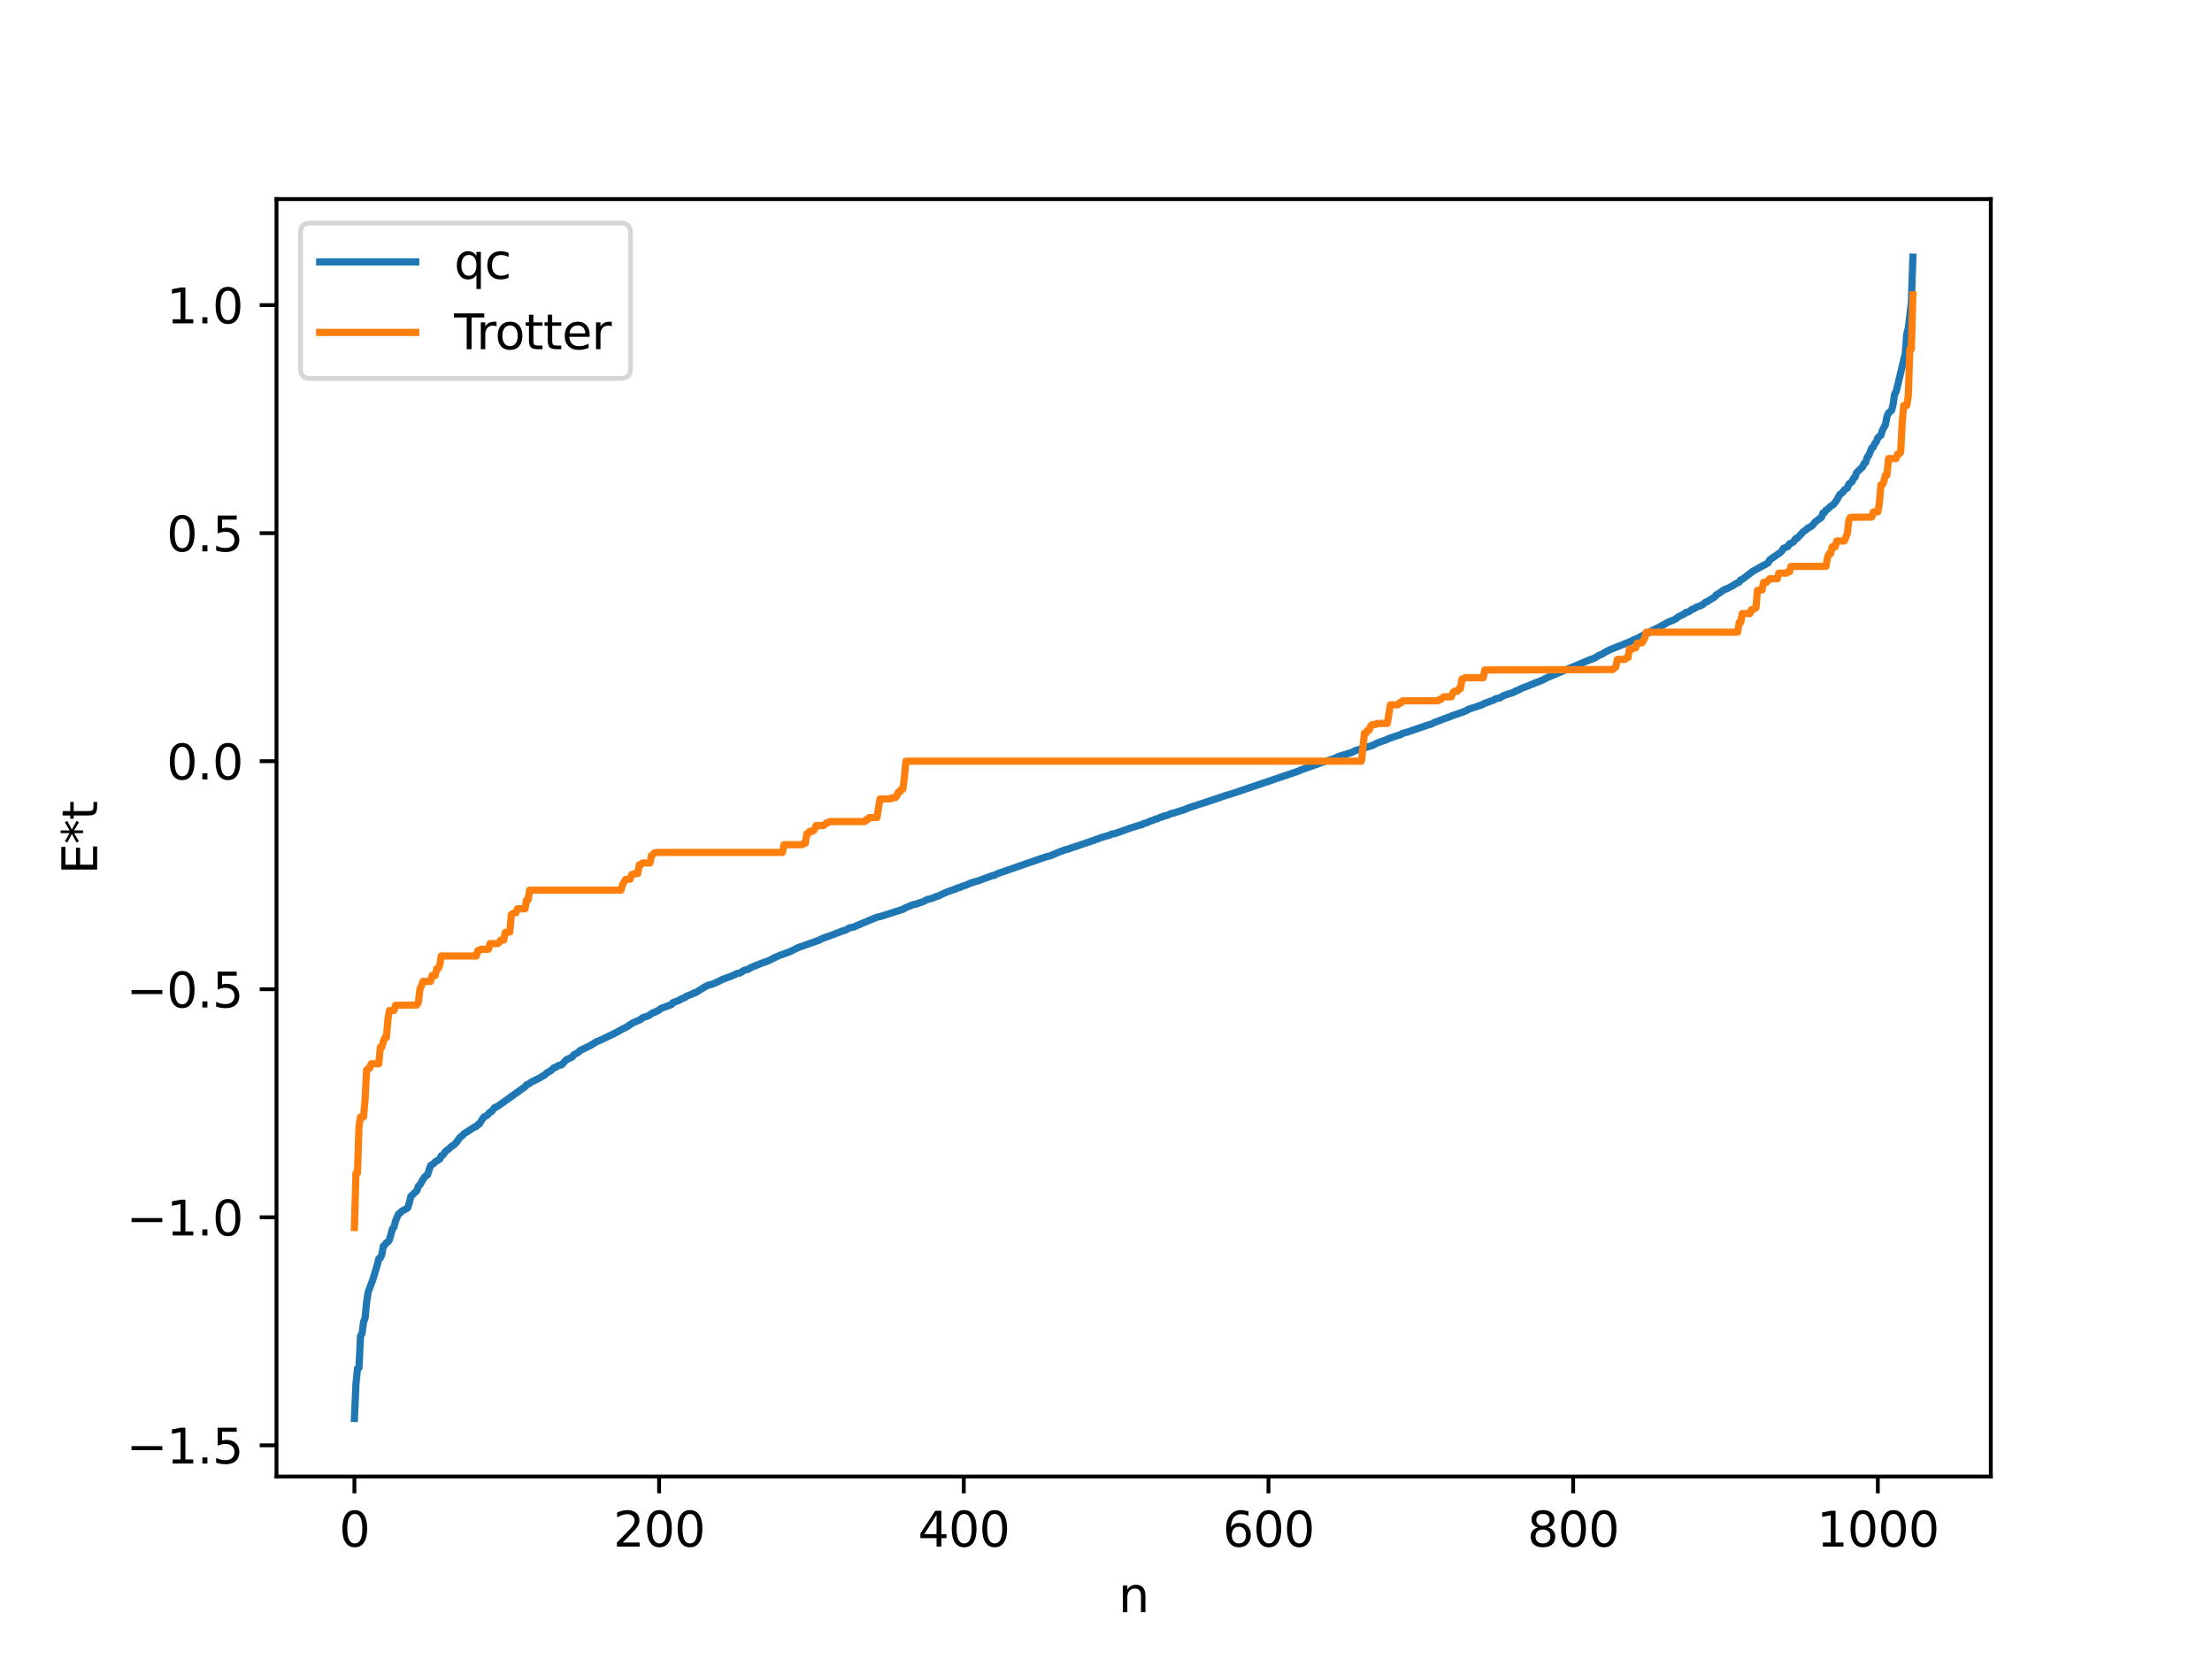 <?xml version="1.0" encoding="utf-8" standalone="no"?>
<!DOCTYPE svg PUBLIC "-//W3C//DTD SVG 1.1//EN"
  "http://www.w3.org/Graphics/SVG/1.1/DTD/svg11.dtd">
<svg xmlns:xlink="http://www.w3.org/1999/xlink" width="460.8pt" height="345.6pt" viewBox="0 0 460.8 345.6" xmlns="http://www.w3.org/2000/svg" version="1.1">
 <defs>
  <style type="text/css">*{stroke-linejoin: round; stroke-linecap: butt}</style>
 </defs>
 <g id="figure_1">
  <g id="patch_1">
   <path d="M 0 345.6 
L 460.8 345.6 
L 460.8 0 
L 0 0 
z
" style="fill: #ffffff"/>
  </g>
  <g id="axes_1">
   <g id="patch_2">
    <path d="M 57.6 307.584 
L 414.72 307.584 
L 414.72 41.472 
L 57.6 41.472 
z
" style="fill: #ffffff"/>
   </g>
   <g id="matplotlib.axis_1">
    <g id="xtick_1">
     <g id="line2d_1">
      <defs>
       <path id="m00495d6c97" d="M 0 0 
L 0 3.5 
" style="stroke: #000000; stroke-width: 0.8"/>
      </defs>
      <g>
       <use xlink:href="#m00495d6c97" x="73.833" y="307.584" style="stroke: #000000; stroke-width: 0.8"/>
      </g>
     </g>
     <g id="text_1">
      <!-- 0 -->
      <g transform="translate(70.651 322.182) scale(0.1 -0.1)">
       <defs>
        <path id="DejaVuSans-30" d="M 2034 4250 
Q 1547 4250 1301 3770 
Q 1056 3291 1056 2328 
Q 1056 1369 1301 889 
Q 1547 409 2034 409 
Q 2525 409 2770 889 
Q 3016 1369 3016 2328 
Q 3016 3291 2770 3770 
Q 2525 4250 2034 4250 
z
M 2034 4750 
Q 2819 4750 3233 4129 
Q 3647 3509 3647 2328 
Q 3647 1150 3233 529 
Q 2819 -91 2034 -91 
Q 1250 -91 836 529 
Q 422 1150 422 2328 
Q 422 3509 836 4129 
Q 1250 4750 2034 4750 
z
" transform="scale(0.016)"/>
       </defs>
       <use xlink:href="#DejaVuSans-30"/>
      </g>
     </g>
    </g>
    <g id="xtick_2">
     <g id="line2d_2">
      <g>
       <use xlink:href="#m00495d6c97" x="137.304" y="307.584" style="stroke: #000000; stroke-width: 0.8"/>
      </g>
     </g>
     <g id="text_2">
      <!-- 200 -->
      <g transform="translate(127.76 322.182) scale(0.1 -0.1)">
       <defs>
        <path id="DejaVuSans-32" d="M 1228 531 
L 3431 531 
L 3431 0 
L 469 0 
L 469 531 
Q 828 903 1448 1529 
Q 2069 2156 2228 2338 
Q 2531 2678 2651 2914 
Q 2772 3150 2772 3378 
Q 2772 3750 2511 3984 
Q 2250 4219 1831 4219 
Q 1534 4219 1204 4116 
Q 875 4013 500 3803 
L 500 4441 
Q 881 4594 1212 4672 
Q 1544 4750 1819 4750 
Q 2544 4750 2975 4387 
Q 3406 4025 3406 3419 
Q 3406 3131 3298 2873 
Q 3191 2616 2906 2266 
Q 2828 2175 2409 1742 
Q 1991 1309 1228 531 
z
" transform="scale(0.016)"/>
       </defs>
       <use xlink:href="#DejaVuSans-32"/>
       <use xlink:href="#DejaVuSans-30" x="63.623"/>
       <use xlink:href="#DejaVuSans-30" x="127.246"/>
      </g>
     </g>
    </g>
    <g id="xtick_3">
     <g id="line2d_3">
      <g>
       <use xlink:href="#m00495d6c97" x="200.775" y="307.584" style="stroke: #000000; stroke-width: 0.8"/>
      </g>
     </g>
     <g id="text_3">
      <!-- 400 -->
      <g transform="translate(191.231 322.182) scale(0.1 -0.1)">
       <defs>
        <path id="DejaVuSans-34" d="M 2419 4116 
L 825 1625 
L 2419 1625 
L 2419 4116 
z
M 2253 4666 
L 3047 4666 
L 3047 1625 
L 3713 1625 
L 3713 1100 
L 3047 1100 
L 3047 0 
L 2419 0 
L 2419 1100 
L 313 1100 
L 313 1709 
L 2253 4666 
z
" transform="scale(0.016)"/>
       </defs>
       <use xlink:href="#DejaVuSans-34"/>
       <use xlink:href="#DejaVuSans-30" x="63.623"/>
       <use xlink:href="#DejaVuSans-30" x="127.246"/>
      </g>
     </g>
    </g>
    <g id="xtick_4">
     <g id="line2d_4">
      <g>
       <use xlink:href="#m00495d6c97" x="264.246" y="307.584" style="stroke: #000000; stroke-width: 0.8"/>
      </g>
     </g>
     <g id="text_4">
      <!-- 600 -->
      <g transform="translate(254.702 322.182) scale(0.1 -0.1)">
       <defs>
        <path id="DejaVuSans-36" d="M 2113 2584 
Q 1688 2584 1439 2293 
Q 1191 2003 1191 1497 
Q 1191 994 1439 701 
Q 1688 409 2113 409 
Q 2538 409 2786 701 
Q 3034 994 3034 1497 
Q 3034 2003 2786 2293 
Q 2538 2584 2113 2584 
z
M 3366 4563 
L 3366 3988 
Q 3128 4100 2886 4159 
Q 2644 4219 2406 4219 
Q 1781 4219 1451 3797 
Q 1122 3375 1075 2522 
Q 1259 2794 1537 2939 
Q 1816 3084 2150 3084 
Q 2853 3084 3261 2657 
Q 3669 2231 3669 1497 
Q 3669 778 3244 343 
Q 2819 -91 2113 -91 
Q 1303 -91 875 529 
Q 447 1150 447 2328 
Q 447 3434 972 4092 
Q 1497 4750 2381 4750 
Q 2619 4750 2861 4703 
Q 3103 4656 3366 4563 
z
" transform="scale(0.016)"/>
       </defs>
       <use xlink:href="#DejaVuSans-36"/>
       <use xlink:href="#DejaVuSans-30" x="63.623"/>
       <use xlink:href="#DejaVuSans-30" x="127.246"/>
      </g>
     </g>
    </g>
    <g id="xtick_5">
     <g id="line2d_5">
      <g>
       <use xlink:href="#m00495d6c97" x="327.717" y="307.584" style="stroke: #000000; stroke-width: 0.8"/>
      </g>
     </g>
     <g id="text_5">
      <!-- 800 -->
      <g transform="translate(318.173 322.182) scale(0.1 -0.1)">
       <defs>
        <path id="DejaVuSans-38" d="M 2034 2216 
Q 1584 2216 1326 1975 
Q 1069 1734 1069 1313 
Q 1069 891 1326 650 
Q 1584 409 2034 409 
Q 2484 409 2743 651 
Q 3003 894 3003 1313 
Q 3003 1734 2745 1975 
Q 2488 2216 2034 2216 
z
M 1403 2484 
Q 997 2584 770 2862 
Q 544 3141 544 3541 
Q 544 4100 942 4425 
Q 1341 4750 2034 4750 
Q 2731 4750 3128 4425 
Q 3525 4100 3525 3541 
Q 3525 3141 3298 2862 
Q 3072 2584 2669 2484 
Q 3125 2378 3379 2068 
Q 3634 1759 3634 1313 
Q 3634 634 3220 271 
Q 2806 -91 2034 -91 
Q 1263 -91 848 271 
Q 434 634 434 1313 
Q 434 1759 690 2068 
Q 947 2378 1403 2484 
z
M 1172 3481 
Q 1172 3119 1398 2916 
Q 1625 2713 2034 2713 
Q 2441 2713 2670 2916 
Q 2900 3119 2900 3481 
Q 2900 3844 2670 4047 
Q 2441 4250 2034 4250 
Q 1625 4250 1398 4047 
Q 1172 3844 1172 3481 
z
" transform="scale(0.016)"/>
       </defs>
       <use xlink:href="#DejaVuSans-38"/>
       <use xlink:href="#DejaVuSans-30" x="63.623"/>
       <use xlink:href="#DejaVuSans-30" x="127.246"/>
      </g>
     </g>
    </g>
    <g id="xtick_6">
     <g id="line2d_6">
      <g>
       <use xlink:href="#m00495d6c97" x="391.188" y="307.584" style="stroke: #000000; stroke-width: 0.8"/>
      </g>
     </g>
     <g id="text_6">
      <!-- 1000 -->
      <g transform="translate(378.463 322.182) scale(0.1 -0.1)">
       <defs>
        <path id="DejaVuSans-31" d="M 794 531 
L 1825 531 
L 1825 4091 
L 703 3866 
L 703 4441 
L 1819 4666 
L 2450 4666 
L 2450 531 
L 3481 531 
L 3481 0 
L 794 0 
L 794 531 
z
" transform="scale(0.016)"/>
       </defs>
       <use xlink:href="#DejaVuSans-31"/>
       <use xlink:href="#DejaVuSans-30" x="63.623"/>
       <use xlink:href="#DejaVuSans-30" x="127.246"/>
       <use xlink:href="#DejaVuSans-30" x="190.869"/>
      </g>
     </g>
    </g>
    <g id="text_7">
     <!-- n -->
     <g transform="translate(232.991 335.861) scale(0.1 -0.1)">
      <defs>
       <path id="DejaVuSans-6e" d="M 3513 2113 
L 3513 0 
L 2938 0 
L 2938 2094 
Q 2938 2591 2744 2837 
Q 2550 3084 2163 3084 
Q 1697 3084 1428 2787 
Q 1159 2491 1159 1978 
L 1159 0 
L 581 0 
L 581 3500 
L 1159 3500 
L 1159 2956 
Q 1366 3272 1645 3428 
Q 1925 3584 2291 3584 
Q 2894 3584 3203 3211 
Q 3513 2838 3513 2113 
z
" transform="scale(0.016)"/>
      </defs>
      <use xlink:href="#DejaVuSans-6e"/>
     </g>
    </g>
   </g>
   <g id="matplotlib.axis_2">
    <g id="ytick_1">
     <g id="line2d_7">
      <defs>
       <path id="mccb7e0ee17" d="M 0 0 
L -3.5 0 
" style="stroke: #000000; stroke-width: 0.8"/>
      </defs>
      <g>
       <use xlink:href="#mccb7e0ee17" x="57.6" y="301.084" style="stroke: #000000; stroke-width: 0.8"/>
      </g>
     </g>
     <g id="text_8">
      <!-- −1.5 -->
      <g transform="translate(26.317 304.883) scale(0.1 -0.1)">
       <defs>
        <path id="DejaVuSans-2212" d="M 678 2272 
L 4684 2272 
L 4684 1741 
L 678 1741 
L 678 2272 
z
" transform="scale(0.016)"/>
        <path id="DejaVuSans-2e" d="M 684 794 
L 1344 794 
L 1344 0 
L 684 0 
L 684 794 
z
" transform="scale(0.016)"/>
        <path id="DejaVuSans-35" d="M 691 4666 
L 3169 4666 
L 3169 4134 
L 1269 4134 
L 1269 2991 
Q 1406 3038 1543 3061 
Q 1681 3084 1819 3084 
Q 2600 3084 3056 2656 
Q 3513 2228 3513 1497 
Q 3513 744 3044 326 
Q 2575 -91 1722 -91 
Q 1428 -91 1123 -41 
Q 819 9 494 109 
L 494 744 
Q 775 591 1075 516 
Q 1375 441 1709 441 
Q 2250 441 2565 725 
Q 2881 1009 2881 1497 
Q 2881 1984 2565 2268 
Q 2250 2553 1709 2553 
Q 1456 2553 1204 2497 
Q 953 2441 691 2322 
L 691 4666 
z
" transform="scale(0.016)"/>
       </defs>
       <use xlink:href="#DejaVuSans-2212"/>
       <use xlink:href="#DejaVuSans-31" x="83.789"/>
       <use xlink:href="#DejaVuSans-2e" x="147.412"/>
       <use xlink:href="#DejaVuSans-35" x="179.199"/>
      </g>
     </g>
    </g>
    <g id="ytick_2">
     <g id="line2d_8">
      <g>
       <use xlink:href="#mccb7e0ee17" x="57.6" y="253.579" style="stroke: #000000; stroke-width: 0.8"/>
      </g>
     </g>
     <g id="text_9">
      <!-- −1.0 -->
      <g transform="translate(26.317 257.378) scale(0.1 -0.1)">
       <use xlink:href="#DejaVuSans-2212"/>
       <use xlink:href="#DejaVuSans-31" x="83.789"/>
       <use xlink:href="#DejaVuSans-2e" x="147.412"/>
       <use xlink:href="#DejaVuSans-30" x="179.199"/>
      </g>
     </g>
    </g>
    <g id="ytick_3">
     <g id="line2d_9">
      <g>
       <use xlink:href="#mccb7e0ee17" x="57.6" y="206.074" style="stroke: #000000; stroke-width: 0.8"/>
      </g>
     </g>
     <g id="text_10">
      <!-- −0.5 -->
      <g transform="translate(26.317 209.873) scale(0.1 -0.1)">
       <use xlink:href="#DejaVuSans-2212"/>
       <use xlink:href="#DejaVuSans-30" x="83.789"/>
       <use xlink:href="#DejaVuSans-2e" x="147.412"/>
       <use xlink:href="#DejaVuSans-35" x="179.199"/>
      </g>
     </g>
    </g>
    <g id="ytick_4">
     <g id="line2d_10">
      <g>
       <use xlink:href="#mccb7e0ee17" x="57.6" y="158.569" style="stroke: #000000; stroke-width: 0.8"/>
      </g>
     </g>
     <g id="text_11">
      <!-- 0.0 -->
      <g transform="translate(34.697 162.368) scale(0.1 -0.1)">
       <use xlink:href="#DejaVuSans-30"/>
       <use xlink:href="#DejaVuSans-2e" x="63.623"/>
       <use xlink:href="#DejaVuSans-30" x="95.41"/>
      </g>
     </g>
    </g>
    <g id="ytick_5">
     <g id="line2d_11">
      <g>
       <use xlink:href="#mccb7e0ee17" x="57.6" y="111.064" style="stroke: #000000; stroke-width: 0.8"/>
      </g>
     </g>
     <g id="text_12">
      <!-- 0.5 -->
      <g transform="translate(34.697 114.863) scale(0.1 -0.1)">
       <use xlink:href="#DejaVuSans-30"/>
       <use xlink:href="#DejaVuSans-2e" x="63.623"/>
       <use xlink:href="#DejaVuSans-35" x="95.41"/>
      </g>
     </g>
    </g>
    <g id="ytick_6">
     <g id="line2d_12">
      <g>
       <use xlink:href="#mccb7e0ee17" x="57.6" y="63.559" style="stroke: #000000; stroke-width: 0.8"/>
      </g>
     </g>
     <g id="text_13">
      <!-- 1.0 -->
      <g transform="translate(34.697 67.358) scale(0.1 -0.1)">
       <use xlink:href="#DejaVuSans-31"/>
       <use xlink:href="#DejaVuSans-2e" x="63.623"/>
       <use xlink:href="#DejaVuSans-30" x="95.41"/>
      </g>
     </g>
    </g>
    <g id="text_14">
     <!-- E*t -->
     <g transform="translate(20.238 182.148) rotate(-90) scale(0.1 -0.1)">
      <defs>
       <path id="DejaVuSans-45" d="M 628 4666 
L 3578 4666 
L 3578 4134 
L 1259 4134 
L 1259 2753 
L 3481 2753 
L 3481 2222 
L 1259 2222 
L 1259 531 
L 3634 531 
L 3634 0 
L 628 0 
L 628 4666 
z
" transform="scale(0.016)"/>
       <path id="DejaVuSans-2a" d="M 3009 3897 
L 1888 3291 
L 3009 2681 
L 2828 2375 
L 1778 3009 
L 1778 1831 
L 1422 1831 
L 1422 3009 
L 372 2375 
L 191 2681 
L 1313 3291 
L 191 3897 
L 372 4206 
L 1422 3572 
L 1422 4750 
L 1778 4750 
L 1778 3572 
L 2828 4206 
L 3009 3897 
z
" transform="scale(0.016)"/>
       <path id="DejaVuSans-74" d="M 1172 4494 
L 1172 3500 
L 2356 3500 
L 2356 3053 
L 1172 3053 
L 1172 1153 
Q 1172 725 1289 603 
Q 1406 481 1766 481 
L 2356 481 
L 2356 0 
L 1766 0 
Q 1100 0 847 248 
Q 594 497 594 1153 
L 594 3053 
L 172 3053 
L 172 3500 
L 594 3500 
L 594 4494 
L 1172 4494 
z
" transform="scale(0.016)"/>
      </defs>
      <use xlink:href="#DejaVuSans-45"/>
      <use xlink:href="#DejaVuSans-2a" x="63.184"/>
      <use xlink:href="#DejaVuSans-74" x="113.184"/>
     </g>
    </g>
   </g>
   <g id="line2d_13">
    <path d="M 73.833 295.488 
L 74.15 288.376 
L 74.467 285.077 
L 74.785 284.948 
L 75.102 278.347 
L 75.42 277.802 
L 75.737 275.39 
L 76.054 274.593 
L 76.372 271.294 
L 76.689 269.22 
L 77.641 266.642 
L 78.593 263.525 
L 78.91 262.195 
L 79.228 262.053 
L 79.545 261.349 
L 79.862 259.574 
L 80.18 259.332 
L 80.497 258.856 
L 80.815 258.705 
L 81.132 258.27 
L 81.767 255.955 
L 82.084 255.632 
L 82.401 254.358 
L 83.036 252.857 
L 83.353 252.703 
L 83.671 252.33 
L 84.623 251.822 
L 84.94 251.611 
L 85.258 250.636 
L 85.575 249.249 
L 86.844 248.033 
L 87.162 247.083 
L 87.479 246.819 
L 88.431 245.192 
L 89.066 244.716 
L 89.7 242.806 
L 90.335 242.384 
L 90.653 242.057 
L 91.605 241.461 
L 91.922 240.781 
L 92.239 240.654 
L 92.874 239.785 
L 93.509 239.339 
L 94.143 238.733 
L 94.461 238.61 
L 95.096 237.968 
L 95.73 237.042 
L 96.365 236.534 
L 96.682 236.154 
L 97.317 235.772 
L 98.904 234.738 
L 99.221 234.671 
L 99.539 234.27 
L 99.856 234.146 
L 100.491 233.128 
L 100.808 232.687 
L 101.443 232.371 
L 102.077 231.666 
L 102.395 231.557 
L 103.029 230.742 
L 103.664 230.473 
L 109.377 226.387 
L 109.694 225.998 
L 110.011 225.891 
L 110.646 225.428 
L 112.233 224.666 
L 113.185 224.082 
L 113.502 223.939 
L 113.82 223.57 
L 114.772 223.002 
L 115.406 222.425 
L 115.724 222.37 
L 116.358 221.947 
L 116.993 221.819 
L 117.945 220.798 
L 119.215 220.185 
L 119.532 219.728 
L 120.167 219.389 
L 120.484 219.212 
L 120.801 218.855 
L 123.023 217.788 
L 124.292 216.993 
L 124.927 216.756 
L 128.1 215.237 
L 129.687 214.354 
L 130.322 214.067 
L 131.909 213.041 
L 132.861 212.643 
L 133.496 212.349 
L 133.813 212.035 
L 135.082 211.611 
L 136.034 210.953 
L 136.352 210.904 
L 136.986 210.551 
L 137.304 210.409 
L 137.621 210.098 
L 138.573 209.757 
L 139.843 209.283 
L 140.16 208.883 
L 141.112 208.526 
L 141.429 208.417 
L 141.747 208.173 
L 142.699 207.791 
L 143.016 207.513 
L 144.286 207.026 
L 144.603 206.818 
L 144.92 206.784 
L 146.824 205.589 
L 147.459 205.27 
L 148.411 205.009 
L 149.363 204.606 
L 150.633 203.971 
L 151.902 203.516 
L 153.172 202.996 
L 153.489 202.792 
L 154.124 202.711 
L 155.076 202.102 
L 155.71 201.984 
L 156.662 201.457 
L 158.884 200.57 
L 159.519 200.354 
L 160.153 200.117 
L 160.788 199.801 
L 161.423 199.457 
L 162.692 198.926 
L 163.327 198.712 
L 164.596 198.231 
L 166.183 197.434 
L 170.626 195.864 
L 171.261 195.52 
L 173.482 194.721 
L 175.704 193.871 
L 176.021 193.829 
L 176.973 193.291 
L 177.925 193.103 
L 178.56 192.794 
L 182.686 191.065 
L 183.32 190.946 
L 185.542 190.247 
L 186.177 190.03 
L 188.081 189.429 
L 188.715 189.067 
L 190.302 188.426 
L 190.62 188.404 
L 191.572 188.076 
L 192.206 187.873 
L 193.158 187.394 
L 194.11 187.16 
L 195.062 186.763 
L 195.38 186.695 
L 196.332 186.23 
L 197.284 185.816 
L 199.188 185.146 
L 199.505 184.944 
L 199.823 184.942 
L 200.458 184.635 
L 201.41 184.334 
L 202.044 184.031 
L 202.996 183.694 
L 203.631 183.544 
L 204.9 183.074 
L 205.535 182.852 
L 206.805 182.379 
L 207.122 182.364 
L 207.757 182.01 
L 209.661 181.35 
L 217.912 178.489 
L 218.864 178.261 
L 219.499 177.982 
L 221.086 177.304 
L 221.403 177.244 
L 221.72 177.069 
L 222.355 176.927 
L 222.99 176.7 
L 227.115 175.318 
L 227.433 175.163 
L 227.75 175.136 
L 228.385 174.824 
L 228.702 174.784 
L 229.337 174.495 
L 231.241 173.951 
L 231.558 173.746 
L 232.193 173.677 
L 233.145 173.333 
L 235.684 172.428 
L 237.588 171.841 
L 237.905 171.809 
L 238.223 171.558 
L 238.858 171.416 
L 239.492 171.109 
L 240.127 170.896 
L 240.762 170.618 
L 241.079 170.579 
L 241.714 170.266 
L 242.031 170.223 
L 242.348 170.03 
L 243.3 169.802 
L 243.935 169.476 
L 244.57 169.362 
L 245.205 169.138 
L 246.791 168.644 
L 247.743 168.234 
L 251.869 166.904 
L 252.504 166.682 
L 254.091 166.148 
L 255.36 165.705 
L 256.312 165.446 
L 270.276 160.711 
L 271.228 160.312 
L 274.084 159.31 
L 275.036 158.959 
L 275.988 158.636 
L 277.892 158.041 
L 278.844 157.59 
L 279.796 157.295 
L 281.7 156.707 
L 282.335 156.368 
L 285.826 155.322 
L 287.096 154.701 
L 288.682 154.161 
L 289.317 153.851 
L 290.269 153.518 
L 290.904 153.313 
L 291.856 153.008 
L 292.173 152.771 
L 293.125 152.523 
L 297.251 151.113 
L 298.203 150.823 
L 298.838 150.486 
L 299.472 150.264 
L 301.377 149.537 
L 302.011 149.327 
L 302.646 149.046 
L 303.598 148.731 
L 304.55 148.387 
L 304.867 148.329 
L 305.185 148.111 
L 305.502 148.045 
L 305.82 147.791 
L 308.676 146.848 
L 309.31 146.504 
L 311.215 145.817 
L 311.532 145.57 
L 312.484 145.38 
L 313.119 144.971 
L 314.071 144.617 
L 315.34 144.228 
L 315.658 143.961 
L 315.975 143.904 
L 317.244 143.279 
L 318.514 142.817 
L 319.148 142.536 
L 319.466 142.446 
L 319.783 142.239 
L 320.418 142.056 
L 321.687 141.515 
L 322.005 141.288 
L 322.639 141.028 
L 331.525 137.302 
L 331.843 137.26 
L 333.112 136.518 
L 333.747 136.259 
L 334.381 135.86 
L 335.334 135.359 
L 339.777 133.592 
L 340.411 133.225 
L 341.046 133.021 
L 341.681 132.651 
L 342.633 132.185 
L 342.95 131.964 
L 343.267 131.901 
L 344.22 131.328 
L 345.806 130.553 
L 347.393 129.665 
L 348.98 129.001 
L 349.615 128.495 
L 350.567 128.034 
L 350.884 127.876 
L 351.201 127.589 
L 351.836 127.433 
L 352.471 126.931 
L 352.788 126.872 
L 353.423 126.46 
L 354.058 126.255 
L 354.692 125.962 
L 355.327 125.435 
L 355.644 125.341 
L 356.596 124.713 
L 357.231 124.34 
L 357.548 123.885 
L 357.866 123.756 
L 358.5 123.325 
L 359.135 122.87 
L 359.77 122.635 
L 361.039 121.974 
L 361.674 121.545 
L 362.309 121.262 
L 362.626 120.786 
L 362.943 120.694 
L 365.165 118.997 
L 368.339 117.255 
L 368.656 116.643 
L 370.877 115.089 
L 371.195 114.777 
L 371.512 114.24 
L 372.464 113.838 
L 372.781 113.309 
L 373.416 113.029 
L 373.734 112.733 
L 374.051 112.203 
L 374.368 112.154 
L 375.638 110.782 
L 376.272 110.351 
L 376.59 109.988 
L 376.907 109.887 
L 377.542 109.476 
L 378.177 108.692 
L 379.446 107.752 
L 379.763 106.869 
L 380.081 106.757 
L 380.398 106.253 
L 380.715 106.084 
L 381.35 105.476 
L 381.985 105.046 
L 382.62 104.211 
L 383.254 103.024 
L 383.889 102.555 
L 384.206 102.057 
L 384.841 101.663 
L 385.158 100.821 
L 385.793 100.381 
L 386.11 99.664 
L 386.428 99.442 
L 386.745 98.478 
L 388.015 97.258 
L 388.332 96.54 
L 388.649 96.347 
L 388.967 95.216 
L 389.284 94.92 
L 389.919 93.324 
L 390.236 93.142 
L 390.553 92.377 
L 390.871 92.044 
L 391.188 91.197 
L 391.823 90.683 
L 392.14 89.629 
L 392.775 88.458 
L 393.092 86.771 
L 393.41 86.038 
L 394.044 85.505 
L 394.362 84.3 
L 394.679 82.103 
L 394.996 81.612 
L 396.9 73.662 
L 397.218 69.512 
L 397.535 68.357 
L 398.17 62.983 
L 398.487 53.568 
L 398.487 53.568 
" clip-path="url(#p71e1567922)" style="fill: none; stroke: #1f77b4; stroke-width: 1.5; stroke-linecap: square"/>
   </g>
   <g id="line2d_14">
    <path d="M 73.833 255.715 
L 74.15 244.379 
L 74.467 244.379 
L 74.785 234.689 
L 75.102 232.676 
L 75.737 232.676 
L 76.054 229.051 
L 76.372 222.93 
L 76.689 222.555 
L 77.006 222.555 
L 77.324 221.608 
L 78.91 221.608 
L 79.228 218.155 
L 79.545 218.155 
L 79.862 216.905 
L 80.18 216.133 
L 80.497 216.133 
L 80.815 212.315 
L 81.132 210.517 
L 82.084 210.486 
L 82.401 209.423 
L 86.844 209.362 
L 87.162 208.78 
L 87.479 206.013 
L 87.796 205.401 
L 88.114 204.444 
L 89.7 204.444 
L 90.018 203.22 
L 90.653 203.22 
L 90.97 201.798 
L 91.287 201.798 
L 91.605 201.058 
L 91.922 199.153 
L 99.221 199.153 
L 99.539 198.018 
L 99.856 198.018 
L 100.173 197.749 
L 101.76 197.749 
L 102.077 196.573 
L 103.664 196.573 
L 103.981 196.307 
L 104.299 195.849 
L 104.934 195.849 
L 105.251 194.235 
L 106.203 194.154 
L 106.52 190.513 
L 107.155 190.153 
L 107.472 190.153 
L 107.79 189.315 
L 109.377 189.315 
L 109.694 187.475 
L 110.011 187.475 
L 110.329 185.442 
L 129.37 185.442 
L 129.687 184.287 
L 130.322 183.2 
L 131.274 183.131 
L 131.591 182.186 
L 131.909 182.186 
L 132.226 181.97 
L 132.861 181.97 
L 133.178 180.151 
L 133.496 180.151 
L 133.813 179.77 
L 135.4 179.77 
L 135.717 178.219 
L 136.034 178.009 
L 136.352 177.659 
L 136.986 177.571 
L 163.01 177.571 
L 163.327 175.961 
L 167.135 175.961 
L 167.453 175.667 
L 167.77 175.667 
L 168.087 173.674 
L 168.405 173.674 
L 168.722 173.142 
L 169.357 173.142 
L 169.674 172.799 
L 169.991 171.977 
L 171.578 171.977 
L 172.213 171.397 
L 172.53 171.397 
L 172.848 171.151 
L 180.147 171.151 
L 180.464 170.728 
L 180.781 170.728 
L 181.099 170.313 
L 182.686 170.313 
L 183.32 166.44 
L 185.542 166.405 
L 185.859 166.18 
L 186.494 166.18 
L 186.811 165.84 
L 187.129 164.989 
L 187.446 164.989 
L 187.763 164.412 
L 188.081 164.412 
L 188.398 162.003 
L 188.715 158.569 
L 283.605 158.569 
L 284.239 152.726 
L 284.557 152.726 
L 284.874 152.149 
L 285.191 152.149 
L 285.509 151.297 
L 285.826 150.957 
L 286.461 150.957 
L 286.778 150.732 
L 289 150.698 
L 289.634 146.825 
L 291.221 146.825 
L 291.539 146.41 
L 291.856 146.41 
L 292.173 145.987 
L 299.472 145.987 
L 299.79 145.741 
L 300.107 145.741 
L 300.742 145.161 
L 302.329 145.161 
L 302.646 144.339 
L 302.963 143.996 
L 303.598 143.996 
L 303.915 143.464 
L 304.233 143.464 
L 304.55 141.471 
L 304.867 141.471 
L 305.185 141.177 
L 308.993 141.177 
L 309.31 139.567 
L 335.968 139.478 
L 336.603 138.919 
L 336.92 137.368 
L 338.507 137.368 
L 338.824 136.987 
L 339.142 136.987 
L 339.459 135.168 
L 340.094 135.168 
L 340.411 134.952 
L 340.729 134.952 
L 341.046 134.007 
L 341.681 133.938 
L 341.998 133.938 
L 342.315 133.517 
L 342.633 132.851 
L 342.95 131.696 
L 361.991 131.696 
L 362.309 129.663 
L 362.626 129.663 
L 362.943 127.823 
L 364.53 127.823 
L 364.848 126.984 
L 365.165 126.984 
L 365.8 126.625 
L 366.117 122.984 
L 367.069 122.902 
L 367.386 121.289 
L 368.021 121.289 
L 368.656 120.565 
L 370.243 120.565 
L 370.56 119.388 
L 372.147 119.388 
L 372.464 119.12 
L 372.781 119.12 
L 373.099 117.985 
L 380.398 117.985 
L 380.715 116.08 
L 381.033 115.339 
L 381.35 115.339 
L 381.667 113.918 
L 382.302 113.918 
L 382.62 112.694 
L 384.206 112.694 
L 384.841 111.124 
L 385.158 108.358 
L 385.476 107.775 
L 389.919 107.715 
L 390.236 106.651 
L 391.188 106.62 
L 391.505 104.823 
L 391.823 101.005 
L 392.14 101.005 
L 392.458 100.233 
L 392.775 98.983 
L 393.092 98.983 
L 393.41 95.53 
L 394.996 95.53 
L 395.314 94.583 
L 395.631 94.583 
L 395.948 94.207 
L 396.266 88.087 
L 396.583 84.461 
L 397.218 84.461 
L 397.535 82.449 
L 397.853 72.759 
L 398.17 72.759 
L 398.487 61.423 
L 398.487 61.423 
" clip-path="url(#p71e1567922)" style="fill: none; stroke: #ff7f0e; stroke-width: 1.5; stroke-linecap: square"/>
   </g>
   <g id="patch_3">
    <path d="M 57.6 307.584 
L 57.6 41.472 
" style="fill: none; stroke: #000000; stroke-width: 0.8; stroke-linejoin: miter; stroke-linecap: square"/>
   </g>
   <g id="patch_4">
    <path d="M 414.72 307.584 
L 414.72 41.472 
" style="fill: none; stroke: #000000; stroke-width: 0.8; stroke-linejoin: miter; stroke-linecap: square"/>
   </g>
   <g id="patch_5">
    <path d="M 57.6 307.584 
L 414.72 307.584 
" style="fill: none; stroke: #000000; stroke-width: 0.8; stroke-linejoin: miter; stroke-linecap: square"/>
   </g>
   <g id="patch_6">
    <path d="M 57.6 41.472 
L 414.72 41.472 
" style="fill: none; stroke: #000000; stroke-width: 0.8; stroke-linejoin: miter; stroke-linecap: square"/>
   </g>
   <g id="legend_1">
    <g id="patch_7">
     <path d="M 64.6 78.828 
L 129.342 78.828 
Q 131.342 78.828 131.342 76.828 
L 131.342 48.472 
Q 131.342 46.472 129.342 46.472 
L 64.6 46.472 
Q 62.6 46.472 62.6 48.472 
L 62.6 76.828 
Q 62.6 78.828 64.6 78.828 
z
" style="fill: #ffffff; opacity: 0.8; stroke: #cccccc; stroke-linejoin: miter"/>
    </g>
    <g id="line2d_15">
     <path d="M 66.6 54.57 
L 76.6 54.57 
L 86.6 54.57 
" style="fill: none; stroke: #1f77b4; stroke-width: 1.5; stroke-linecap: square"/>
    </g>
    <g id="text_15">
     <!-- qc -->
     <g transform="translate(94.6 58.07) scale(0.1 -0.1)">
      <defs>
       <path id="DejaVuSans-71" d="M 947 1747 
Q 947 1113 1208 752 
Q 1469 391 1925 391 
Q 2381 391 2643 752 
Q 2906 1113 2906 1747 
Q 2906 2381 2643 2742 
Q 2381 3103 1925 3103 
Q 1469 3103 1208 2742 
Q 947 2381 947 1747 
z
M 2906 525 
Q 2725 213 2448 61 
Q 2172 -91 1784 -91 
Q 1150 -91 751 415 
Q 353 922 353 1747 
Q 353 2572 751 3078 
Q 1150 3584 1784 3584 
Q 2172 3584 2448 3432 
Q 2725 3281 2906 2969 
L 2906 3500 
L 3481 3500 
L 3481 -1331 
L 2906 -1331 
L 2906 525 
z
" transform="scale(0.016)"/>
       <path id="DejaVuSans-63" d="M 3122 3366 
L 3122 2828 
Q 2878 2963 2633 3030 
Q 2388 3097 2138 3097 
Q 1578 3097 1268 2742 
Q 959 2388 959 1747 
Q 959 1106 1268 751 
Q 1578 397 2138 397 
Q 2388 397 2633 464 
Q 2878 531 3122 666 
L 3122 134 
Q 2881 22 2623 -34 
Q 2366 -91 2075 -91 
Q 1284 -91 818 406 
Q 353 903 353 1747 
Q 353 2603 823 3093 
Q 1294 3584 2113 3584 
Q 2378 3584 2631 3529 
Q 2884 3475 3122 3366 
z
" transform="scale(0.016)"/>
      </defs>
      <use xlink:href="#DejaVuSans-71"/>
      <use xlink:href="#DejaVuSans-63" x="63.477"/>
     </g>
    </g>
    <g id="line2d_16">
     <path d="M 66.6 69.249 
L 76.6 69.249 
L 86.6 69.249 
" style="fill: none; stroke: #ff7f0e; stroke-width: 1.5; stroke-linecap: square"/>
    </g>
    <g id="text_16">
     <!-- Trotter -->
     <g transform="translate(94.6 72.749) scale(0.1 -0.1)">
      <defs>
       <path id="DejaVuSans-54" d="M -19 4666 
L 3928 4666 
L 3928 4134 
L 2272 4134 
L 2272 0 
L 1638 0 
L 1638 4134 
L -19 4134 
L -19 4666 
z
" transform="scale(0.016)"/>
       <path id="DejaVuSans-72" d="M 2631 2963 
Q 2534 3019 2420 3045 
Q 2306 3072 2169 3072 
Q 1681 3072 1420 2755 
Q 1159 2438 1159 1844 
L 1159 0 
L 581 0 
L 581 3500 
L 1159 3500 
L 1159 2956 
Q 1341 3275 1631 3429 
Q 1922 3584 2338 3584 
Q 2397 3584 2469 3576 
Q 2541 3569 2628 3553 
L 2631 2963 
z
" transform="scale(0.016)"/>
       <path id="DejaVuSans-6f" d="M 1959 3097 
Q 1497 3097 1228 2736 
Q 959 2375 959 1747 
Q 959 1119 1226 758 
Q 1494 397 1959 397 
Q 2419 397 2687 759 
Q 2956 1122 2956 1747 
Q 2956 2369 2687 2733 
Q 2419 3097 1959 3097 
z
M 1959 3584 
Q 2709 3584 3137 3096 
Q 3566 2609 3566 1747 
Q 3566 888 3137 398 
Q 2709 -91 1959 -91 
Q 1206 -91 779 398 
Q 353 888 353 1747 
Q 353 2609 779 3096 
Q 1206 3584 1959 3584 
z
" transform="scale(0.016)"/>
       <path id="DejaVuSans-65" d="M 3597 1894 
L 3597 1613 
L 953 1613 
Q 991 1019 1311 708 
Q 1631 397 2203 397 
Q 2534 397 2845 478 
Q 3156 559 3463 722 
L 3463 178 
Q 3153 47 2828 -22 
Q 2503 -91 2169 -91 
Q 1331 -91 842 396 
Q 353 884 353 1716 
Q 353 2575 817 3079 
Q 1281 3584 2069 3584 
Q 2775 3584 3186 3129 
Q 3597 2675 3597 1894 
z
M 3022 2063 
Q 3016 2534 2758 2815 
Q 2500 3097 2075 3097 
Q 1594 3097 1305 2825 
Q 1016 2553 972 2059 
L 3022 2063 
z
" transform="scale(0.016)"/>
      </defs>
      <use xlink:href="#DejaVuSans-54"/>
      <use xlink:href="#DejaVuSans-72" x="46.334"/>
      <use xlink:href="#DejaVuSans-6f" x="85.197"/>
      <use xlink:href="#DejaVuSans-74" x="146.379"/>
      <use xlink:href="#DejaVuSans-74" x="185.588"/>
      <use xlink:href="#DejaVuSans-65" x="224.797"/>
      <use xlink:href="#DejaVuSans-72" x="286.32"/>
     </g>
    </g>
   </g>
  </g>
 </g>
 <defs>
  <clipPath id="p71e1567922">
   <rect x="57.6" y="41.472" width="357.12" height="266.112"/>
  </clipPath>
 </defs>
</svg>
